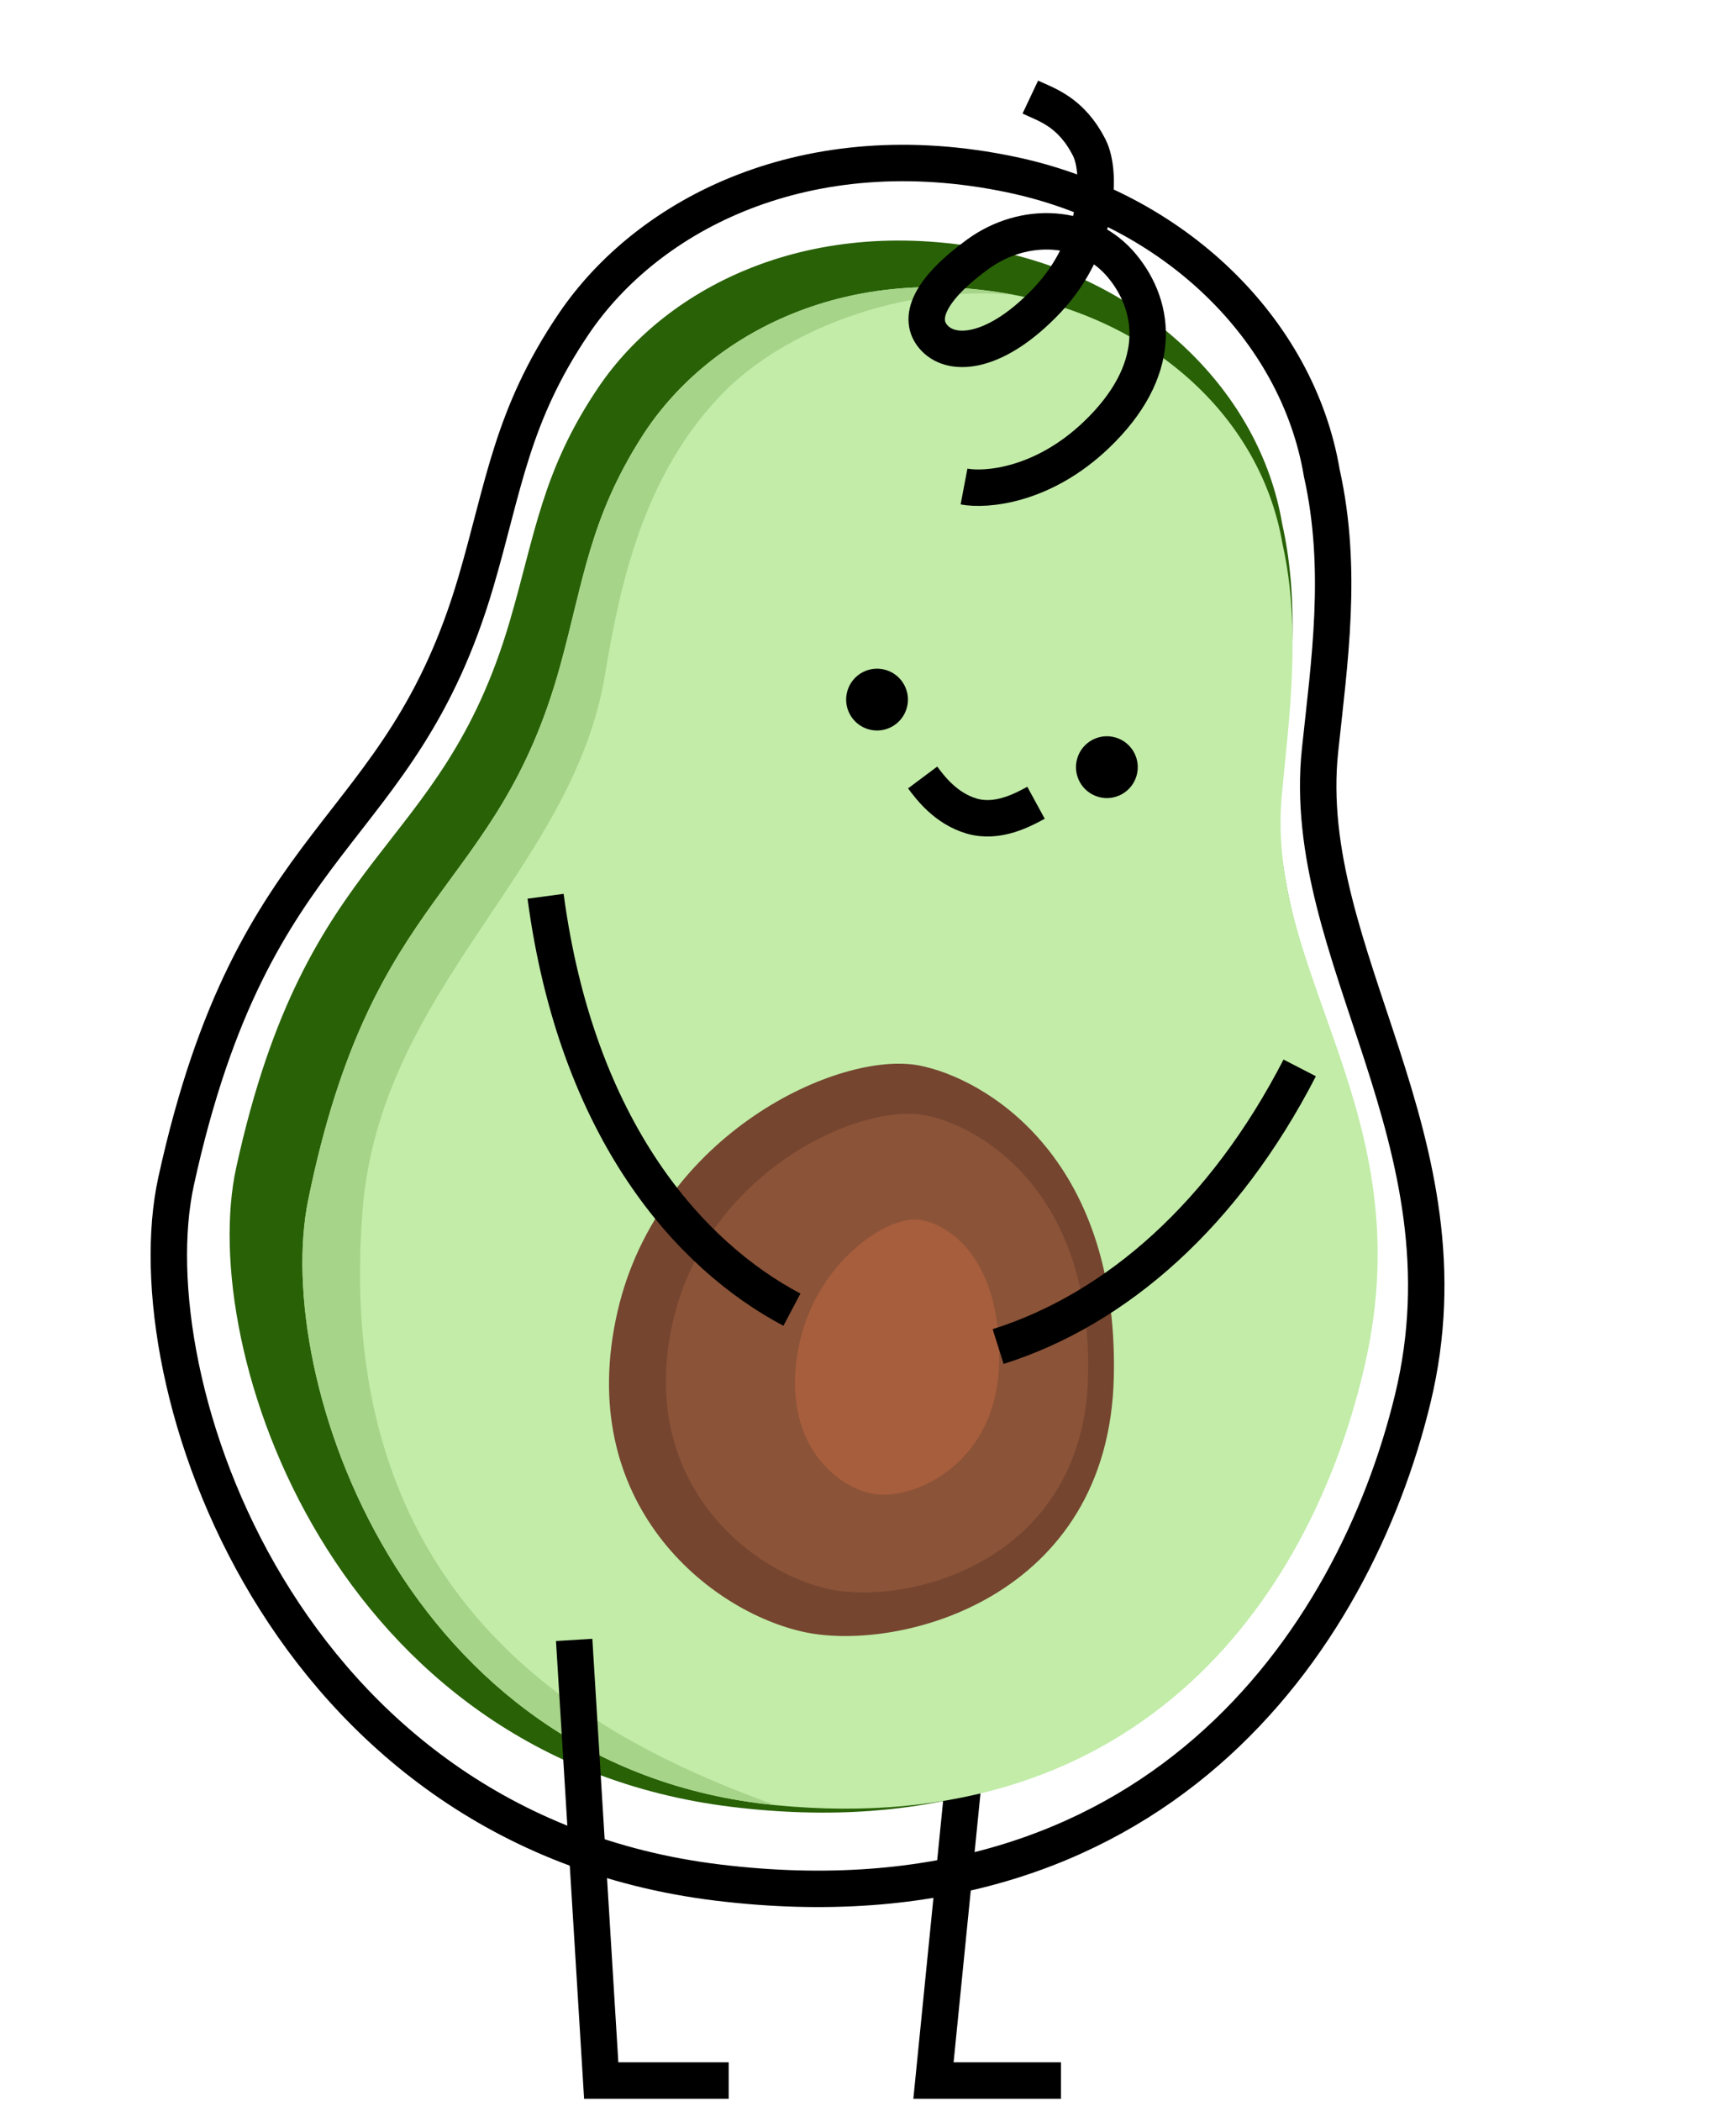 <svg width="143" height="173" viewBox="0 0 143 173" fill="none" xmlns="http://www.w3.org/2000/svg">
<path d="M79.439 145.831L76.893 171.289H87.394" stroke="black" stroke-width="3"/>
<path d="M19.459 96.117C16.177 111.103 27.478 144.747 60.256 148.756C93.033 152.765 107.413 130.598 111.826 112.392C116.537 92.953 103.879 79.266 105.495 63.875C106.182 57.328 107.238 50.331 105.61 43.085C103.783 32.302 94.457 23.253 82.23 20.682C66.867 17.453 54.936 23.573 49.325 31.841C44.648 38.731 44.08 44.031 41.983 51.169C36.263 70.643 25.307 69.408 19.459 96.117Z" fill="#296107"/>
<path d="M25.384 98.806C22.412 113.373 33.187 145.59 63.847 148.613C94.507 151.635 108.267 130.738 112.451 112.26C117.149 91.506 104.178 80.331 105.59 65.417C106.191 59.073 107.21 51.731 105.642 44.772C103.867 34.4 95.017 26.45 83.573 24.283C69.194 21.561 58.083 27.785 52.89 35.92C48.563 42.699 48.065 47.835 46.151 54.788C40.928 73.754 30.681 72.845 25.384 98.806Z" fill="#C2ECA8"/>
<path d="M25.386 98.806C22.414 113.373 33.189 145.59 63.848 148.613C49.253 143.32 27.337 132.435 29.853 99.775C31.273 81.333 47.15 71.7 49.828 55.586C51.087 48.011 53.016 39.122 59.466 32.444C64.626 27.101 74.508 23.398 83.575 24.283C69.196 21.561 58.084 27.785 52.892 35.92C48.565 42.699 48.067 47.836 46.152 54.788C40.929 73.754 30.682 72.846 25.386 98.806Z" fill="#A6D489"/>
<path d="M14.508 97.243C10.902 113.697 23.243 150.62 59.127 154.99C95.01 159.36 111.519 135.174 116.367 115.185C121.543 93.84 106.953 78.666 108.736 61.769C109.495 54.581 110.658 46.898 108.881 38.946C106.892 27.11 96.689 17.186 83.304 14.375C66.487 10.844 53.419 17.574 47.267 26.655C42.141 34.223 41.513 40.041 39.211 47.88C32.93 69.263 20.936 67.918 14.508 97.243Z" stroke="black" stroke-width="3"/>
<path d="M66.328 134.381C74.14 136.012 91.362 131.58 91.75 113.324C92.137 95.069 80.995 88.739 75.722 87.721C69.13 86.448 54.245 93.353 50.874 107.951C47.216 123.792 58.515 132.749 66.328 134.381Z" fill="#75452F"/>
<path d="M68.369 130.846C74.903 132.211 89.307 128.504 89.631 113.235C89.955 97.966 80.636 92.672 76.225 91.821C70.713 90.756 58.263 96.531 55.444 108.741C52.384 121.99 61.834 129.482 68.369 130.846Z" fill="#8B5338"/>
<path d="M72.162 123.02C75.334 123.434 82.274 120.533 82.311 111.839C82.348 103.146 77.797 100.653 75.657 100.412C72.981 100.112 67.003 104.08 65.735 111.174C64.359 118.87 68.99 122.605 72.162 123.02Z" fill="#A75E3D"/>
<path d="M85.34 66.09C84.286 66.665 82.18 67.815 80.042 67.186C77.905 66.558 76.636 64.859 76.001 64.009" stroke="black" stroke-width="3"/>
<path d="M79.409 40.055C81.202 40.396 85.892 40.023 90.31 35.803C95.833 30.528 95.277 25.338 92.43 21.897C89.582 18.456 84.413 18.112 80.522 20.949C76.631 23.786 75.449 26.235 76.988 27.845C78.527 29.456 82.136 29.089 86.289 24.682C90.441 20.276 90.826 14.316 89.727 12.157C88.219 9.196 86.206 8.625 84.87 7.994" stroke="black" stroke-width="3"/>
<circle cx="2.546" cy="2.546" r="2.546" transform="matrix(-0.959 -0.282 -0.282 0.959 94.336 61.436)" fill="black"/>
<circle cx="2.546" cy="2.546" r="2.546" transform="matrix(-0.959 -0.282 -0.282 0.959 75.404 55.873)" fill="black"/>
<path d="M47.296 135.012L49.524 171.289H60.025" stroke="black" stroke-width="3"/>
<path d="M44.941 73.788C47.523 93.104 56.859 103.401 65.234 107.824" stroke="black" stroke-width="3"/>
<path d="M107.06 87.919C100.872 99.927 92.006 107.772 82.219 110.859" stroke="black" stroke-width="3"/>
</svg>
